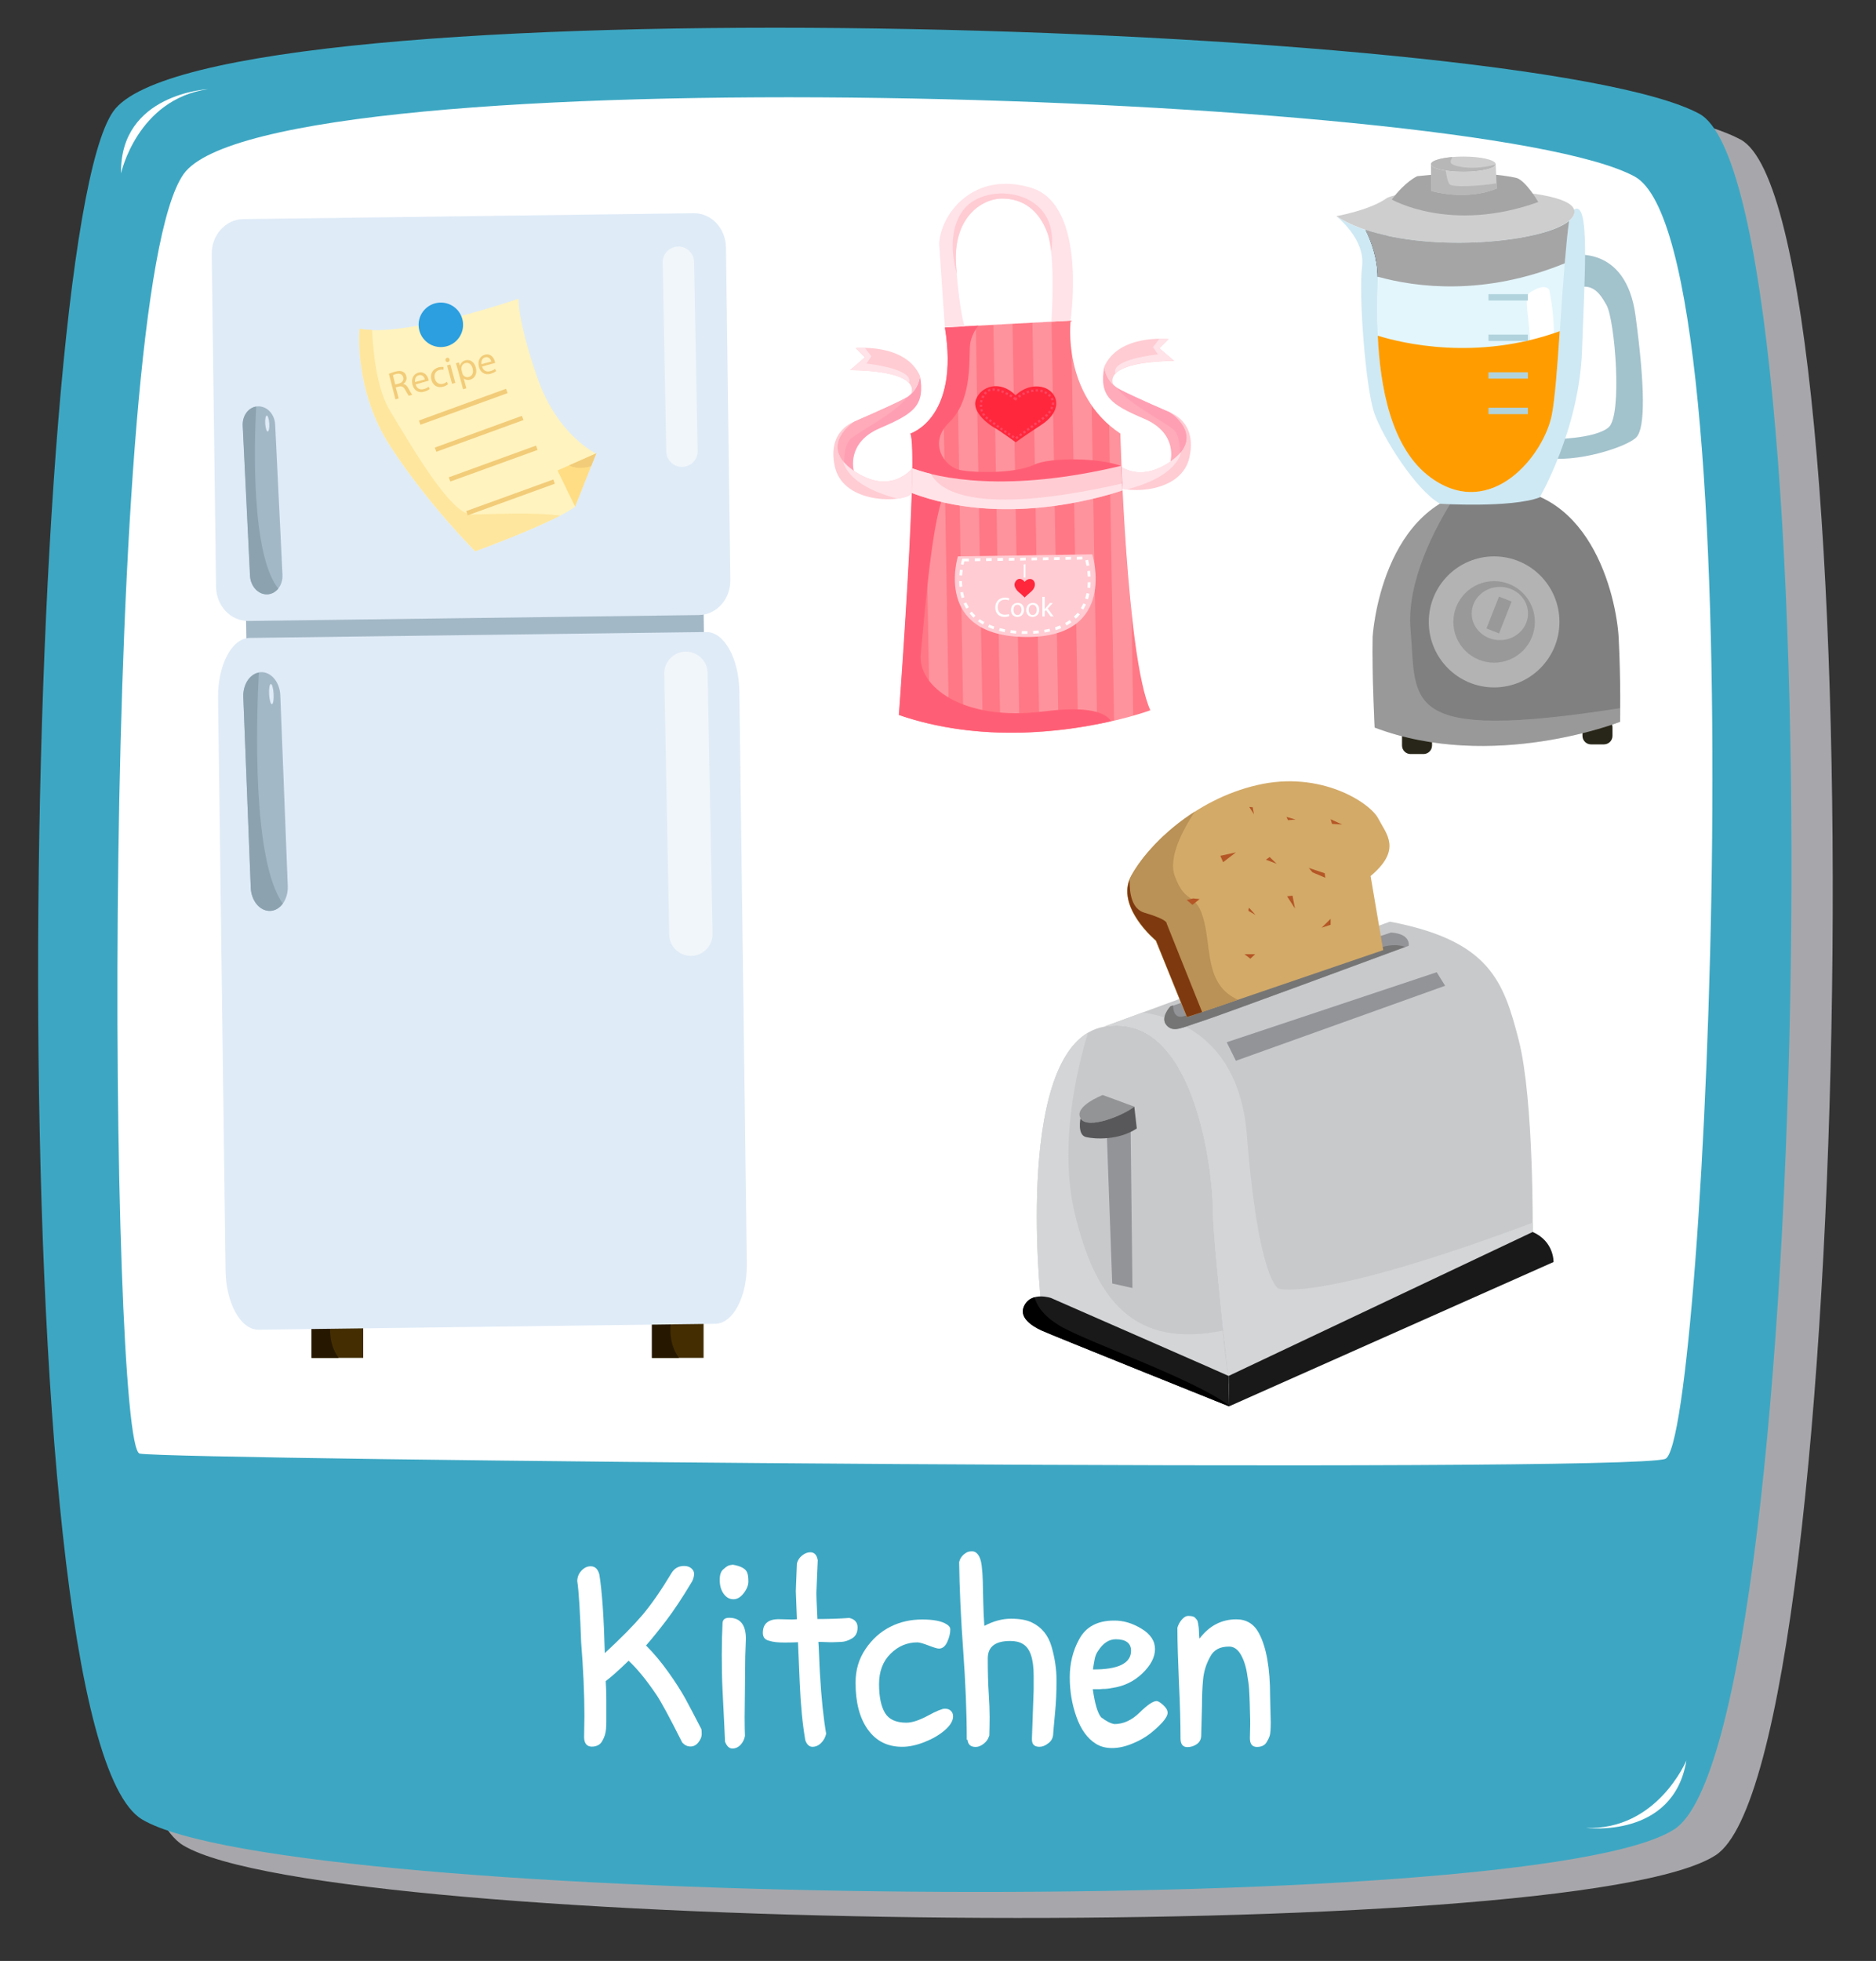 <?xml version="1.0" encoding="utf-8"?>
<!-- Generator: Adobe Illustrator 20.1.0, SVG Export Plug-In . SVG Version: 6.00 Build 0)  -->
<svg version="1.1" id="Layer_1" xmlns="http://www.w3.org/2000/svg" xmlns:xlink="http://www.w3.org/1999/xlink" x="0px" y="0px"
	 viewBox="0 0 1206 1260" style="enable-background:new 0 0 1206 1260;" xml:space="preserve">
<rect x="0" y="0" width="1206" height="1260" fill="#333333" stroke="none"/>
<style type="text/css">
	.st0{fill:#A7A7AB;}
	.st1{fill:#3DA7C3;}
	.st2{fill:#FFFFFF;}
	.st3{enable-background:new    ;}
	.st4{fill:#C8C9CB;}
	.st5{fill:#939498;}
	.st6{fill:#D4D5D7;}
	.st7{fill:#191919;}
	.st8{fill:#757575;}
	.st9{fill:#D3AA68;}
	.st10{fill:#BA9156;}
	.st11{fill:#939496;}
	.st12{fill:#7E390F;}
	.st13{fill:#58585A;}
	.st14{fill:#B55626;}
	.st15{fill:#282618;}
	.st16{fill:#808080;}
	.st17{fill:#A2C2CC;}
	.st18{opacity:0.2;fill:#FFFFFF;enable-background:new    ;}
	.st19{fill:#B3B3B3;}
	.st20{fill:#999999;}
	.st21{fill:#CEE9F4;}
	.st22{fill:#F3FDFF;}
	.st23{fill:#CECECE;}
	.st24{fill:#A5A5A5;}
	.st25{fill:#B7B7B7;}
	.st26{fill:#020202;}
	.st27{fill:#E3F6FC;}
	.st28{fill:#FF9D00;}
	.st29{fill:#B1D3DD;}
	.st30{fill:#442E01;}
	.st31{fill:#261800;}
	.st32{fill:#A3B8C6;}
	.st33{fill:#DFEBF7;}
	.st34{fill:#8CA3AF;}
	.st35{fill:#F1F6FA;}
	.st36{fill:#FFF3BF;}
	.st37{fill:#FFDD84;}
	.st38{fill:#F2CC79;}
	.st39{fill:#FEE69E;}
	.st40{fill:#2B9FE0;}
	.st41{fill:#FFCCD3;}
	.st42{fill:#FFE3E8;}
	.st43{fill:#FFABB9;}
	.st44{fill:#FF9FB4;}
	.st45{fill:#FF7885;}
	.st46{fill:#FF5F76;}
	.st47{fill:#FF273C;}
	.st48{fill:#FF4560;}
</style>
<g>
	<path class="st0" d="M1103,1192c-90.5,59.2-890.8,50-985.1-6.2C23.6,1129.7,40,172.6,99.3,88.2C158.7,3.9,1008.7,30,1119,89.7
		C1206.6,137.2,1193.4,1132.8,1103,1192z"/>
	<path class="st1" d="M1076.5,1175.3c-90.5,59.2-890.8,50-985.1-6.2C-2.9,1113,13.5,156,72.8,71.6s909.4-58.2,1019.6,1.5
		C1180.1,120.5,1166.9,1116.1,1076.5,1175.3z"/>
	<path class="st2" d="M1019.5,1174.5c0,0,56.3,7.3,64.6-43.3C1084.1,1131.2,1065.4,1176.2,1019.5,1174.5z"/>
	<path class="st2" d="M133.7,57.3c0,0-56.7,2.8-55.9,54.1C77.8,111.4,88.2,63.8,133.7,57.3z"/>
	<path class="st2" d="M1070.5,937.4c-26.2,9.3-961.1,0.7-980.7-3.4c-19.6-4-26.4-744.6,28.2-822.1c54.5-77.6,831.4-53.4,932.8,1.5
		C1131.3,157,1096.7,928.1,1070.5,937.4z"/>
	<g class="st3">
		<path class="st2" d="M375.5,1116.1l0.2-13.7c0-13.7-0.7-29.4-2.1-47.1c-0.7-19.7-1.5-32.8-2.5-39.3c0-2.6,0.9-4.8,2.6-6.7
			c1.8-1.9,3.7-2.9,6-2.9c2.8,0,4.7,1.8,5.6,5.3c1.8,11.2,2.9,28,3.5,50.5c10.3-9.5,18.3-17.6,24.2-24.5c5.8-6.9,12-15.8,18.6-26.8
			c1.9-3.2,4.6-4.7,8.2-4.7c1.9,0,3.4,0.5,4.6,1.5s1.8,2.2,1.8,3.6c0,1.4-0.4,3-1.2,4.7c-6.5,10.9-12.1,19.2-16.6,25.1
			s-8.8,11.3-13.1,16.2c5,5,9.8,10.7,14.4,17.2c4.6,6.4,8.1,12,10.8,16.8c2.6,4.8,6.1,11.4,10.4,19.8c0.1,0.5,0.2,1.5,0.2,3.2
			c0,1.6-0.7,3.4-2.1,5.2c-1.4,1.8-3.1,2.7-5.1,2.7s-3.7-0.8-5.3-2.5c-8.1-16.1-13.7-26.5-16.8-31c-6.3-9.3-12.2-16.5-17.7-21.6
			c-6.5,6.3-11.5,10.7-14.7,13.1c0.2,3.7,0.4,7.7,0.4,11.7c0,4.1,0,7.2,0,9.4c0,2.2,0,3.8,0,5s-0.1,2.7-0.2,4.6
			c-0.2,2.7-1,5.3-2.4,7.7c-1.3,2.5-3.7,3.7-6.9,3.7C377.2,1122.2,375.5,1120.1,375.5,1116.1z"/>
		<path class="st2" d="M465.3,1008.1c1.5-1.4,2.8-2.2,3.9-2.4s1.7-0.3,1.9-0.3c5.4,0.9,8.5,2.7,9.3,5.3c0.5,1.3,0.7,3.1,0.7,5.5
			s-1,4.9-3,7.5s-4.2,3.9-6.6,3.9s-4.5-1.1-6.2-3.4s-2.6-5.2-2.6-8.8C462.6,1011.8,463.5,1009.4,465.3,1008.1z M479.5,1053
			l-0.4,11.2l-0.4,39.3c0,5.5,0.1,9.5,0.2,11.9c-0.4,2.2-1.3,4.1-2.8,5.7s-3.3,2.4-5.3,2.4s-3.6-1.5-4.7-4.4
			c-0.1-3-0.3-7.3-0.6-12.9c-0.3-5.5-0.6-12.2-1-20s-0.5-15.5-0.5-23.1c0-7.7,0.2-14.5,0.5-20.4c0.2-2.1,1.6-3.2,4.2-3.2
			C475.9,1039.5,479.5,1044,479.5,1053z"/>
		<path class="st2" d="M525.7,1002.5l-0.9,21.2c0,1.4,0.2,7,0.7,16.6c7,0,13.8-0.2,20.5-0.7c3.5,0.8,5.3,2.9,5.3,6.1
			c0,3.3-1.2,5.6-3.5,7s-4.7,2.2-7,2.3c-2.3,0.1-4.1,0.2-5.4,0.2c-1.3,0-2.9,0-4.9-0.1s-3.4-0.1-4.4-0.1c0.1,1.1,0.3,4.3,0.5,9.7
			c0.2,5.4,0.4,9,0.5,10.6c0.9,15.9,2.3,28.8,4,38.7c-0.5,2.2-1.5,4.2-3.2,5.9c-1.7,1.7-3.6,2.5-5.6,2.5s-3.6-1.4-4.6-4.2
			c-1.8-10.4-3-22.8-3.6-37.1c-0.6-14.4-1-23-1.1-25.9c-1.6,0.1-4.5,0.2-8.6,0.2s-7.4-0.3-9.8-1.1c-2.8-0.6-4.2-2.3-4.2-5.1
			c0-5.8,3.4-8.8,10.2-8.8l8.4,0.2c1.4,0,2.5-0.1,3.3-0.2c-0.5-11.8-0.7-17.8-0.7-18c0-0.8,0.1-2.6,0.2-5.4
			c0.1-2.8,0.3-6.9,0.5-12.4c0.5-2,1.6-3.7,3.3-5.1c1.8-1.4,3.5-2.1,5.3-2.1C523.5,997.4,525.1,999.1,525.7,1002.5z"/>
		<path class="st2" d="M608.6,1043.7c1.5,0.9,2.3,2,2.3,3.3c0,2.3-0.6,5-1.9,7.9c-1.3,2.9-3.1,4.4-5.4,4.4c-1.1,0-3.3-0.7-6.7-2
			s-5.8-2-7.2-2c-6.5,0-12.3,2.4-17.2,7.3c-4.9,4.8-7.4,11.3-7.4,19.5c0,8.1,1.3,14.3,3.8,18.5s7.1,6.3,13.8,6.3
			c3.6,0,8.2-1.5,13.8-4.5c5.5-3,9.2-4.5,10.9-4.5s3,0.5,3.9,1.4s1.4,2.1,1.4,3.5c0,2.9-1.8,5.9-5.4,9c-3.6,3.1-8,5.6-13.1,7.6
			s-9.9,3-14.2,3c-9.5,0-16.8-3.7-22.1-11.1s-7.9-17.4-7.9-30.1c0-8.1,2.1-15.3,6.4-21.6c4.3-6.4,9.6-11.1,15.9-14.3
			c6.3-3.2,13.1-4.7,20.5-4.7S605.3,1041.6,608.6,1043.7z"/>
		<path class="st2" d="M679.2,1079.8c0,7.2-0.3,14.3-1,21.2c-0.6,6.9-1.1,11.5-1.2,13.7c-0.2,2.2-1.2,4.1-3.2,5.5
			c-1.9,1.5-3.8,2.2-5.5,2.2c-3.3,0-4.9-1.5-4.9-4.6v-1.1l1.1-31v-8.9c0-11-2.3-17.8-7-20.5c-2.1-1.3-4.8-1.9-8.1-1.9
			c-9.6,0-14.4,3.7-14.4,11.2c0,8.8,0.2,16.2,0.6,22.2c0.4,6,0.6,11.2,0.6,15.4c0,4.3-0.1,8.3-0.2,12l-0.3,0.7
			c-0.6,1.8-1.7,3.3-3.4,4.6c-1.7,1.3-3.4,2-5,2c-3.3,0-5-1.5-5.3-4.6h-0.5c0-17.4-0.8-36.5-2.3-57.4s-2.4-39.7-2.6-56.7
			c0.6-2.7,2.2-4.8,4.9-6.3c0.9-0.5,2.1-0.7,3.5-0.7s2.7,0.7,3.8,2.2s1.9,3.8,2.3,7.1c0.4,3.3,0.6,6.6,0.7,9.9
			c0.1,3.3,0.1,7.9,0.3,13.6c0.1,5.7,0.4,10.7,0.7,15.1c5.7-3,11.4-4.6,17.1-4.6c5.7,0,10.2,0.8,13.6,2.5c6.2,3,10.4,8.2,12.5,15.4
			C678.1,1065.3,679.2,1072.5,679.2,1079.8z"/>
		<path class="st2" d="M733.8,1046.5c5.8,3.5,8.7,7.9,8.7,13.1s-2.7,10.4-8.1,15.6c-5.4,5.2-11.9,8.3-19.5,9.4
			c-0.7,0.1-1.3,0.2-1.7,0.3c-0.4,0.1-1,0.1-1.7,0.2s-1.3,0.1-1.7,0.1s-1,0-1.8,0.1s-1.3,0.1-1.7,0.1s-1,0-1.9,0s-1.6,0-1.9,0
			c1.3,9.1,3,15.1,5.3,18c3.4,2.6,6.2,4,8.6,4.4c5.8,0,11.2-2.5,16.2-7.4s8.6-7.4,11-7.4c0.8,0,2.2,0.8,4.1,2.5
			c1.9,1.7,2.9,3.4,2.9,5s-1.1,3.6-3.2,6c-2.1,2.3-4.7,4.8-7.9,7.3s-7,4.7-11.7,6.6c-4.6,1.9-8.9,2.8-12.9,2.8s-7.5-0.9-10.5-2.8
			c-5.4-3.4-9.5-9.1-12.4-17.2s-4.3-16.6-4.3-25.5s2-17,6-24.3c4.3-8.1,11.8-12.1,22.4-12.1C722.2,1041.2,728,1043,733.8,1046.5z
			 M727.1,1060.7c0-4.9-3.3-7.4-9.8-7.4c-4.4,0-8.2,2.5-11.4,7.5c-1.1,1.5-1.8,3.3-2.2,5.4s-0.8,4.3-1.1,6.5
			C718.9,1072.8,727.1,1068.7,727.1,1060.7z"/>
		<path class="st2" d="M803.5,1116.8l0.2-9.1c0-1.4,0-3.2-0.1-5.5s-0.1-4.9-0.2-7.9c-0.1-3-0.2-6-0.4-8.9c-0.2-3-0.6-5.8-1.1-8.5
			c-0.7-5.4-2.1-9.9-4.1-13.5s-4.6-5.4-7.6-5.4s-5.5,0.5-7.5,1.6s-3.6,2.7-4.7,4.9c-2.6,4.6-4.1,9.5-4.6,14.7
			c-0.5,5.3-0.7,10.9-0.7,16.8l-0.5,18.9c0,2.5-0.9,4.4-2.7,5.7c-1.8,1.3-3.9,2-6.2,2c-2.9,0-4.4-1.9-4.4-5.6c0-9.7-0.3-21.6-1-35.7
			c-0.6-14.1-1-25.9-1-35.4c0.6-2,1.5-3.7,2.9-5.3c1.3-1.5,2.7-2.3,3.9-2.3c1.3,0,2.3,0.1,3,0.3c0.7,0.2,1.3,0.5,1.7,1
			s0.8,0.9,1.1,1.3s0.5,1.1,0.7,2.2s0.3,1.9,0.4,2.6c0.1,0.7,0.1,1.8,0.2,3.4c0.1,1.6,0.1,2.8,0.3,3.8c6.3-8.3,14.2-12.4,23.7-12.4
			c6.5,0,11.4,3,14.5,8.9c4.8,8.9,7.2,22.4,7.2,40.7l0.4,16.5c0,4.4-0.2,7.4-0.7,8.8c-0.5,1.5-1.1,2.7-1.8,3.8
			c-1.2,2.2-3.3,3.3-6.5,3.3C804.9,1122.4,803.5,1120.5,803.5,1116.8z"/>
	</g>
</g>
<g>
	<path class="st4" d="M669.1,835.3c0,0-17.9-165.1,40.7-175.6c58.5-10.6,69.9,94.3,69.9,116.3s10.6,113,10.6,113L669.1,835.3z"/>
	<polygon class="st5" points="711.3,722.7 715,824.7 728,827.6 726.8,722.3 	"/>
	<path class="st6" d="M691,780c-10.4-43.3,1-91.9,8.4-116.5c-46,27.2-30.3,171.8-30.3,171.8L790.2,889c0,0-2-11.6-4.2-34
		C729.4,866.5,704.4,835.9,691,780z"/>
	<path class="st4" d="M709.7,659.7c58.5-10.6,69.9,94.3,69.9,116.3s10.6,113,10.6,113l195.1-96.8c0,0,0.8-85.4-8.9-123.6
		c-9.8-38.2-18.7-64.2-82.9-76.4L709.7,659.7z"/>
	<path class="st6" d="M985.4,785.6C847.8,837.1,821.9,828,821.9,828s-13-4.9-20.3-98.4c-4.6-58.4-40.5-74.9-66.9-79.1l-25,9.2
		c58.5-10.6,69.9,94.3,69.9,116.3s10.6,113,10.6,113l195.1-96.8C985.3,792.2,985.4,789.8,985.4,785.6z"/>
	<path class="st7" d="M789.8,884.1l0.4,19.5c0,0-114.6-45.9-120.7-48.8c-6.1-2.8-15.4-8.5-10.6-16.7c4.9-8.1,16.7-4.1,16.7-4.1
		l100,43.8L789.8,884.1z"/>
	<path class="st7" d="M789.8,884.1l0.4,19.5l208.5-92.7c0,0,0.5-13.2-13.4-19.3L789.8,884.1z"/>
	<path class="st5" d="M752.4,646.7c0,0-6.9,7.3-2.4,12.2s10.2,1.2,21.9-2.4c11.8-3.7,133.7-48.8,133.7-48.8s1.6-7.7-11.4-8.5
		L752.4,646.7z"/>
	<path class="st8" d="M771.9,656.4c10.9-3.4,115.3-42,131.5-48c-3-1-7.2-1.6-12.8-0.4c-13.8,2.8-121.6,43.1-130.1,45.1
		c-5.1,1.2-6.3-3.3-6.4-7.1l-1.7,0.6c0,0-6.9,7.3-2.4,12.2C754.4,663.8,760.1,660.1,771.9,656.4z"/>
	<path d="M790.2,903.2c-21.5-16.5-88.7-40.1-107.3-50.4c-12.2-6.8-16.4-14-17.8-19.2c-2.4,0.6-4.7,2-6.2,4.6
		c-4.9,8.1,4.5,13.8,10.6,16.7c6.1,2.8,120.7,48.8,120.7,48.8V903.2z"/>
	<path class="st9" d="M763,653.6l-20-49.2c0,0-26.4-22-15.9-41.5c10.6-19.5,40.6-49.2,81.3-58.5c40.6-9.4,72.4,11.4,77.6,21.5
		c5.3,10.2,15.4,19.9-4.9,37l8.1,47.6L763,653.6z"/>
	<path class="st10" d="M774.3,593c-4.9-21.1-11.8-10.2-19.1-30.1c-4.3-11.7,4.8-29.1,12.9-41.4c-19.9,12.7-34.3,29.1-41,41.4
		c-10.6,19.5,15.9,41.5,15.9,41.5l19.9,49.2l32.9-11.2C775.4,633.1,778.6,611.6,774.3,593z"/>
	<path class="st11" d="M708.9,703.6c0,0-18.9,7.3-14.2,15s27.8-2.2,34.6-7.5L708.9,703.6z"/>
	<path class="st12" d="M772.8,650.3L750,593.4c0,0,1.2-2.4-14.2-6.9c-8.1-2.3-9.8-12.2-9.6-21.2c-7.3,18.9,17,39,17,39l19.9,49.2
		L772.8,650.3z"/>
	<polygon class="st5" points="788.6,669.7 794.5,681.6 929,633.4 923.6,624.7 	"/>
	<path class="st13" d="M729.2,711.1c-6.7,5.3-29.9,15.2-34.6,7.5c0,0-2.2,10.6,3.5,12s21.1,2.2,32.7-5.5L729.2,711.1z"/>
	<polygon class="st14" points="841.4,557.7 843.7,560.5 852,564 851.6,561.1 	"/>
	<polygon class="st14" points="784.5,549.9 786.3,554 794.5,547.7 	"/>
	<polygon class="st14" points="802.6,584.3 803,583.3 807.1,587.9 802.6,585.3 	"/>
	<polygon class="st14" points="849.6,596.1 855.4,590.4 855.4,594.2 	"/>
	<polygon class="st14" points="800,613.1 806.9,613.1 803.8,616 	"/>
	<polygon class="st14" points="762.9,578.3 767,577.3 771.2,577.7 766.6,581.4 	"/>
	<polygon class="st14" points="813.8,552.4 820.7,555 816.2,550.7 	"/>
	<polygon class="st14" points="827,524.9 828,527 832.9,526.6 	"/>
	<polygon class="st14" points="855.4,526.4 856.3,529.4 862.8,529.8 	"/>
	<polygon class="st14" points="827.4,575.9 830.9,575.5 832.5,583.8 	"/>
	<polygon class="st14" points="803.1,518.5 805.3,518.7 806.1,523.2 	"/>
</g>
<g>
	<path class="st15" d="M920.6,479c0,3.1-2.5,5.5-5.5,5.5h-8.3c-3.1,0-5.5-2.5-5.5-5.5v-5.5c0-3.1,2.5-5.5,5.5-5.5h8.3
		c3.1,0,5.5,2.5,5.5,5.5V479z"/>
	<path class="st15" d="M1036.6,472.8c0,3.1-2.5,5.5-5.5,5.5h-8.3c-3.1,0-5.5-2.5-5.5-5.5v-5.5c0-3.1,2.5-5.5,5.5-5.5h8.3
		c3.1,0,5.5,2.5,5.5,5.5V472.8z"/>
	<path class="st16" d="M882.4,409.3c0,0,5.1-88.7,72.4-95.2c67.4-6.5,84.4,69.3,85.8,96.1c1.4,26.8,0.9,53.6,0.9,53.6
		s-82.1,32.3-157.8,3.7C883.7,467.5,881.9,432.4,882.4,409.3z"/>
	<path class="st17" d="M1010,164.1c0,0,35.2-7.6,41.4,38.7c6.2,46.3,6.2,71.8,0.7,78c-5.5,6.2-39.4,17.3-60.1,13.1l5.5-11.7
		c0,0,27.6,0,36.6-7.6s4.1-69.1-1.4-78.7c-5.5-9.7-11.1-17.3-29-6.2C985.9,200.7,989.3,160.7,1010,164.1z"/>
	<path class="st18" d="M1041.5,463.8c0,0,0.1-3.4,0.1-8.8c-142.7,22.3-130.7-4-134.8-50.3c-2.7-30.9,15.6-65.6,28.6-85.9
		c-49,19.7-53.1,90.5-53.1,90.5c-0.5,23.1,1.4,58.2,1.4,58.2C959.4,496.1,1041.5,463.8,1041.5,463.8z"/>
	<ellipse class="st19" cx="960.5" cy="399.6" rx="42" ry="42.1"/>
	<ellipse class="st20" cx="960.5" cy="399.6" rx="26.2" ry="26.2"/>
	<ellipse class="st19" cx="964.2" cy="394.2" rx="18.1" ry="17.1"/>
	
		<rect x="953.1" y="390.5" transform="matrix(0.366 -0.93 0.93 0.366 243.584 1147.27)" class="st20" width="22" height="8.7"/>
	<path class="st21" d="M1012.1,136.9c-3.1,19-109.5,30.4-153,2.1c0,0,18.8,14.4,16.5,32.3c-2.3,18,2.3,77.8,7.8,93.9
		s27.2,50.2,42.4,58.5c0,0,45.6,2.8,64-4.1c0,0,25.3-43.3,27.2-93.9c1.8-50.6,5.1-97.1-5-91.1L1012.1,136.9z"/>
	<path class="st22" d="M962.5,312.3c-20.9-8.5-41.4-30.6-49.7-54.9c-9.8-28.8-8.9-80.6-8-103.6c-9.5-1.3-18.7-3.3-26.9-6.1
		c4,8.1,8,19.3,7.8,31.9c-0.5,24.9-4.1,99.9,34.5,127.5C935.6,318.1,950.2,318,962.5,312.3z"/>
	<path class="st23" d="M859.1,138.9c0,0,21.4-3.8,32.1-11.4c10.7-7.6,124-9.7,120.9,9.3C1009,155.9,902.6,167.3,859.1,138.9z"/>
	<path class="st24" d="M894.7,128.2c0,0,38,21.9,94.2,1.6c0,0-7.8-13.4-13.8-15.4c0,0-21.2-5.8-64-1.2
		C911,113.3,903.7,116.3,894.7,128.2z"/>
	<ellipse class="st23" cx="940.7" cy="105.5" rx="20.8" ry="4.9"/>
	<path class="st25" d="M933,105.1c-0.9-1-0.2-2.7,0.7-4.2c-8.1,0.7-13.8,2.5-13.8,4.6c0,2.7,9.3,4.9,20.8,4.9
		c11.1,0,20.2-2.1,20.8-4.7C946.7,109.8,934.7,106.9,933,105.1z"/>
	<path class="st23" d="M961.5,105.5c0,2.7-9.3,4.9-20.8,4.9s-20.8-2.2-20.8-4.9l0.3,17.2c0,0,21.9,6.7,42-1.6L961.5,105.5z"/>
	<path class="st25" d="M962.2,121.2l-0.1-3.4c-12.3,1.9-28.1,2.7-30.2,0.6c-1.1-1.1-1.9-4.7-2.5-8.7c-5.7-0.9-9.5-2.4-9.5-4.1
		l0.3,17.2C920.3,122.7,942.2,129.4,962.2,121.2z"/>
	<path class="st26" d="M965.1,181.1c-49.6,2.6-67.2-17.9-73.1-29.5c-4.9-1.1-9.6-2.3-14.1-3.8c3.8,7.7,7.6,18.3,7.7,30.1
		C903.7,182.8,931.5,187.1,965.1,181.1z"/>
	<path class="st27" d="M997.6,266.6c4.4-22.2,6.7-94.8,11.1-124.6c-16.4,13.5-86.5,20.6-130.7,5.7c4,8.1,8,19.3,7.8,31.9
		c-0.5,24.9-4.1,99.9,34.5,127.5C958.9,334.7,992.5,292.4,997.6,266.6z"/>
	<path class="st2" d="M995.9,186.1c0,0,10.8,47.7-8.5,60.1c0,0-3-3.7-3.5-22.3s-4.6-32.9-0.7-35.7
		C987.2,185.4,993.2,182.6,995.9,186.1z"/>
	<path class="st28" d="M997.6,266.6c2-10.2,3.6-31.3,5.1-53.8c-53.5,19.4-101.5,7.7-117,2.9c1.5,32,8.2,72.7,34.5,91.5
		C958.9,334.7,992.5,292.4,997.6,266.6z"/>
	<rect x="956.9" y="189" class="st29" width="25.3" height="4.1"/>
	<rect x="956.9" y="215" class="st29" width="25.3" height="4.1"/>
	<rect x="956.9" y="239.2" class="st29" width="25.3" height="4.1"/>
	<rect x="956.9" y="262" class="st29" width="25.3" height="4.1"/>
	<path class="st24" d="M878,147.7c3.8,7.7,7.6,18.3,7.7,30.1c24.9,6.9,68.4,12.5,120.2-8.6c0.9-10.7,1.8-20.2,2.8-27.2
		C992.3,155.5,922.2,162.5,878,147.7z"/>
</g>
<g>
	<rect x="419.1" y="844.1" class="st30" width="33.2" height="28.4"/>
	<path class="st31" d="M432.3,844.1h-13.2v28.4h17.4C429.5,863,430.5,851.4,432.3,844.1z"/>
	<rect x="200.3" y="844.1" class="st30" width="33.2" height="28.4"/>
	<path class="st31" d="M213.5,844.1h-13.2v28.4h17.4C210.7,863,211.8,851.4,213.5,844.1z"/>
	<polygon class="st32" points="157.8,378 158.7,428.7 452.7,422.1 452,367.2 	"/>
	<path class="st33" d="M469.5,372.6c0.2,12.3-8.8,22.4-20.1,22.6L159.6,399c-11.3,0.1-20.6-9.7-20.7-22l-2.8-213.6
		c-0.2-12.3,8.9-22.4,20.1-22.6L446,137c11.3-0.1,20.5,9.7,20.7,22L469.5,372.6z"/>
	<path class="st33" d="M480.1,811.9c0.3,21.2-8.8,38.5-20.2,38.7l-293.7,3.8c-11.4,0.1-20.9-16.9-21.2-38.1l-4.8-367.7
		c-0.3-21.2,8.8-38.5,20.2-38.7l293.7-3.8c11.4-0.1,20.9,16.9,21.2,38.1L480.1,811.9z"/>
	<path class="st32" d="M185,569.4c0.3,8.5-4.7,15.6-11.3,15.9l0,0c-6.6,0.3-12.2-6.4-12.5-15l-4.8-122.5
		c-0.3-8.5,4.7-15.6,11.3-15.9l0,0c6.6-0.3,12.2,6.4,12.5,15L185,569.4z"/>
	<path class="st34" d="M173.7,585.3c3.2-0.1,6.1-1.9,8.1-4.7c-19.8-27.9-17-117.6-15.4-148.4c-5.9,1.1-10.3,7.7-10,15.7l4.8,122.5
		C161.5,578.8,167.1,585.5,173.7,585.3z"/>
	<path class="st33" d="M175.9,445.9c0.2,3.6-0.3,6.5-1.1,6.6c-0.8,0-1.6-2.8-1.8-6.4s0.3-6.5,1.1-6.6S175.7,442.3,175.9,445.9z"/>
	<path class="st32" d="M181.6,369.4c0.3,6.7-4.1,12.3-9.8,12.5l0,0c-5.8,0.2-10.7-5.1-11-11.8l-4.7-96.5c-0.3-6.7,4.1-12.3,9.8-12.5
		l0,0c5.8-0.2,10.7,5.1,11,11.8L181.6,369.4z"/>
	<path class="st34" d="M171.8,381.9c2.8-0.1,5.3-1.5,7.1-3.7c-17.5-22-15.5-92.7-14.2-117c-5.2,0.8-9,6-8.7,12.3l4.7,96.5
		C161.1,376.8,166.1,382.1,171.8,381.9z"/>
	<path class="st33" d="M173.1,272.1c0.2,2.8-0.3,5.1-1,5.2c-0.7,0-1.4-2.2-1.6-5.1c-0.2-2.8,0.3-5.1,1-5.2
		C172.2,267,172.9,269.3,173.1,272.1z"/>
	<path class="st35" d="M458.1,600c0.1,7.7-6,14.1-13.7,14.2l0,0c-7.7,0.1-14.1-6-14.2-13.7L427,432.9c-0.1-7.7,6-14.1,13.7-14.2l0,0
		c7.7-0.1,14.1,6,14.2,13.7L458.1,600z"/>
	<path class="st35" d="M448.5,289.7c0.1,5.6-4.3,10.2-9.9,10.3l0,0c-5.6,0.1-10.2-4.3-10.3-9.9L426,168.7
		c-0.1-5.6,4.3-10.2,9.9-10.3l0,0c5.6-0.1,10.2,4.3,10.3,9.9L448.5,289.7z"/>
	<path class="st36" d="M333.4,191.9c0,0-72.5,25.2-102.3,19.4c0,0-4,39.2,20,75.9c23.9,36.7,54.3,67.1,54.3,67.1
		s50.6-18.4,64.3-28.7l13.5-34.2c0,0-24.9-11.4-37.9-49.1C332.3,204.5,333.4,191.9,333.4,191.9z"/>
	<polygon class="st37" points="383.3,291.3 369.7,325.5 358.4,302.3 	"/>
	<path class="st38" d="M380,299.6l3.3-8.3l-17.4,7.7C368.7,300.6,373.2,301.4,380,299.6z"/>
	<path class="st39" d="M303.4,330.6c-13.7,0.2-38.9-44.1-52.5-66.3c-8.5-13.8-11-36.8-11.7-52.3c-2.9-0.1-5.6-0.3-8-0.8
		c0,0-4,39.2,20,75.9c23.9,36.7,54.3,67.1,54.3,67.1s34.9-12.7,54.6-22.9C342.8,328.9,313.1,330.5,303.4,330.6z"/>
	<g>
		<g>
			<polygon class="st38" points="269.3,270.2 325.3,249.8 326.3,252.6 270.3,272.9 			"/>
		</g>
	</g>
	<g>
		<g>
			<polygon class="st38" points="279.5,287.6 335.5,267.2 336.5,269.9 280.5,290.3 			"/>
		</g>
	</g>
	<g>
		<g>
			<polygon class="st38" points="288.5,306.7 344.6,286.3 345.6,289.1 289.5,309.4 			"/>
		</g>
	</g>
	<g>
		<g>
			<polygon class="st38" points="299.7,328.4 355.7,308.1 356.7,310.8 300.7,331.1 			"/>
		</g>
	</g>
	<g>
		<g>
			<path class="st38" d="M250,240.2c1-0.5,2.5-1,4-1.4c2.3-0.6,3.8-0.6,5.1,0.1c1,0.5,1.8,1.5,2.1,2.8c0.6,2.2-0.4,4-2,5v0.1
				c1.4,0.1,2.5,1.1,3.3,2.7c1.2,2.1,2,3.6,2.5,4.2l-2.2,0.6c-0.4-0.4-1.1-1.7-2.2-3.6c-1.1-2.1-2.2-2.8-4.2-2.3l-2,0.5l1.9,7.1
				l-2.1,0.6L250,240.2z M254.1,247.1l2.2-0.6c2.3-0.6,3.4-2.2,2.9-4.1c-0.6-2.1-2.4-2.6-4.6-2.1c-1,0.3-1.7,0.6-2,0.8L254.1,247.1z
				"/>
			<path class="st38" d="M267.2,247c0.8,2.9,3,3.6,5.2,3c1.5-0.4,2.4-0.9,3.1-1.5l0.8,1.4c-0.7,0.5-1.8,1.3-3.7,1.8
				c-3.6,1-6.5-0.9-7.4-4.4c-1-3.6,0.4-6.9,3.8-7.9c3.8-1,5.8,2.1,6.4,4.2c0.1,0.4,0.2,0.8,0.2,1L267.2,247z M273.1,243.8
				c-0.3-1.4-1.5-3.3-3.9-2.7c-2.2,0.6-2.6,2.8-2.4,4.4L273.1,243.8z"/>
			<path class="st38" d="M288,246.9c-0.5,0.4-1.6,1.2-3.2,1.6c-3.6,1-6.5-0.9-7.5-4.5s0.8-6.9,4.7-8c1.3-0.3,2.5-0.3,3.1-0.2v1.8
				c-0.6-0.2-1.5-0.2-2.6,0.1c-2.7,0.7-3.6,3.1-3,5.6c0.7,2.7,2.9,3.9,5.3,3.3c1.2-0.3,1.9-0.9,2.5-1.3L288,246.9z"/>
			<path class="st38" d="M289,230.9c0.2,0.7-0.2,1.5-1,1.7s-1.4-0.2-1.6-1s0.2-1.5,1-1.7C288.1,229.7,288.8,230.1,289,230.9z
				 M290.6,246.6l-3.2-11.8l2.1-0.6l3.2,11.8L290.6,246.6z"/>
			<path class="st38" d="M294.2,237.2c-0.4-1.5-0.8-2.7-1.1-3.8l1.9-0.5l0.6,2h0.1c0.5-1.7,1.7-2.9,3.6-3.4c2.9-0.8,5.6,1.1,6.6,4.7
				c1.1,4.2-0.9,7-3.7,7.8c-1.6,0.4-3.1,0.1-4.1-0.9l0,0l1.7,6.4l-2.1,0.6L294.2,237.2z M297.2,239.7c0.1,0.3,0.2,0.6,0.3,0.9
				c0.8,1.4,2.4,2.1,3.9,1.6c2.3-0.6,3.1-2.8,2.4-5.5c-0.6-2.4-2.4-4.1-4.7-3.4c-1.5,0.4-2.5,1.8-2.5,3.5c0,0.3,0,0.6,0.1,0.9
				L297.2,239.7z"/>
			<path class="st38" d="M309.9,235.5c0.8,2.9,3,3.6,5.2,3c1.5-0.4,2.4-0.9,3.1-1.5l0.8,1.4c-0.7,0.5-1.8,1.3-3.7,1.8
				c-3.6,1-6.5-0.9-7.4-4.4c-1-3.6,0.4-6.9,3.8-7.9c3.9-1,5.8,2.1,6.4,4.3c0.1,0.4,0.2,0.8,0.2,1L309.9,235.5z M315.8,232.3
				c-0.3-1.4-1.5-3.3-3.9-2.7c-2.2,0.6-2.6,2.8-2.4,4.4L315.8,232.3z"/>
		</g>
	</g>
	
		<ellipse transform="matrix(3.687109e-02 -0.999 0.999 3.687109e-02 64.559 484.139)" class="st40" cx="283.4" cy="208.6" rx="14.3" ry="14.3"/>
</g>
<g>
	<path class="st41" d="M715.2,310.9c-0.2-5.8-0.3-11.1-0.3-15.8c0,0,13.8,17.8,37.5,1.5s-0.5-31.6-0.5-31.6s17.8,5.4,12.8,28.6
		c-4.9,23.2-39,23.7-47.9,18.8L715.2,310.9z"/>
	<path class="st42" d="M752.4,296.6c3-2.1,5.2-4.1,6.9-6.1c-1.3,5.3-7.4,16.9-35,24c-3.1-0.4-5.7-1.2-7.4-2.1l-1.6-1.5
		c-0.2-5.8-0.3-11.1-0.3-15.8C714.9,295,728.7,312.9,752.4,296.6z"/>
	<path class="st43" d="M751.9,264.9c0,0,24.2,15.3,0.5,31.6c0,0,5.2-18-16.8-27.4s-29.1-14.6-25.7-33.6c0,0,0.5,9.9,10.6,15.1
		C730.7,255.8,751.9,264.9,751.9,264.9z"/>
	<path class="st44" d="M753.9,275.6c-8.7-6.5-29.7-17.2-35.7-26.4c0.7,0.5,1.5,1,2.3,1.4c10.1,5.2,31.4,14.3,31.4,14.3
		s19.1,12.1,6.7,26.3C758.6,284.4,757.4,278.3,753.9,275.6z"/>
	<path class="st41" d="M709.9,235.6c0,0,0.3,6.4,5.8,11.6c0,0-8.7-14.6,39.1-15.3l-9.5-8.1l5.9-5.9
		C751.2,217.8,719.3,214.4,709.9,235.6z"/>
	<path class="st42" d="M744.4,227.7l-3.2-4.6l4.2-5.5c3.5-0.1,5.8,0.2,5.8,0.2l-5.9,5.9l9.5,8.1c-24.5,0.4-34.1,4.4-37.7,8.2
		C713.5,230.8,744.4,227.7,744.4,227.7z"/>
	<path class="st45" d="M607.5,210.4l80.8-4.4c0,0-5.9,47.4,31.9,72.6c0,0,3.7,143,19.3,177.8c0,0-82.2,30.4-161.5,3
		c0,0,12.6-169.7,7.4-180.8C585.2,278.5,617.1,268.9,607.5,210.4z"/>
	<path class="st18" d="M701.8,260.7c-7.9-11.4-11.4-23.7-12.9-33.9l4.1,240.6c4.3-0.7,8.5-1.4,12.3-2.1L701.8,260.7z"/>
	<path class="st18" d="M668.2,470.1c4.2-0.3,8.4-0.7,12.3-1.1L676,206.5l-12.3,0.7L668.2,470.1z"/>
	<path class="st18" d="M655.4,470.7L650.9,208l-12.3,0.7l4.5,262C647.3,470.8,651.4,470.8,655.4,470.7z"/>
	<path class="st18" d="M627.3,209.3L615,210l4.4,258.9c4.2,0.5,8.3,0.9,12.4,1.2L627.3,209.3z"/>
	<path class="st18" d="M606.4,252.5c-3,10-7.7,16.3-12,20.2l3.3,192.3c4.1,1,8.3,1.8,12.4,2.5L606.4,252.5z"/>
	<path class="st18" d="M713,273.1l3.2,189.9c4.8-1.1,8.9-2.2,12.3-3.2l-1.1-65.5c-5.7-52.6-7.3-115.8-7.3-115.8
		C717.5,276.8,715.1,275,713,273.1z"/>
	<path class="st46" d="M586.3,311.3c44.8-1.9,114.6,10.8,135.1,1.3c0,0,0,0,0-0.1c-0.1-1.1-0.1-2.1-0.2-3.2c0-0.3,0-0.6,0-1
		c0-0.7-0.1-1.5-0.1-2.2c0-0.4,0-0.8-0.1-1.2c0-0.7-0.1-1.3-0.1-2c0-0.3,0-0.6,0-0.9c0-0.8-0.1-1.6-0.1-2.3c0-0.1,0-0.2,0-0.3
		c-15.2-5.6-46.4-5.4-55.8-0.9c-12.3,5.9-38,5.4-47.9,3.5c-9.9-2-20.7-17.3-6.9-30.6C624,258,623,235.8,623.5,223
		c0.2-5.3,2.6-10,5.4-13.8l-21.5,1.2c9.6,58.5-22.2,68.2-22.2,68.2C586.5,281.3,586.7,293.9,586.3,311.3z"/>
	<path class="st46" d="M714.2,463.4c-3.1-5.1-13.2-10.1-43-6.3c-52.6,6.7-81.5-16.3-79.3-37s7.4-92.6,16.3-104.5
		c4.4-5.8-8.1-6.8-21.9-6.3c-1.2,51.9-8.5,150.1-8.5,150.1C630.2,477.4,683.8,470.3,714.2,463.4z"/>
	<path class="st41" d="M721.5,315.2c-0.3-5.8-0.5-11.2-0.7-15.9c-74.1,17.7-117.1,7.9-134.4,1.7c0,4.8-0.2,10.1-0.3,15.8
		C643.7,338.5,705.9,320.4,721.5,315.2z"/>
	<path class="st42" d="M663,120.7c-36.3-11.1-57.8,15.6-59.3,35.6l3.7,54.1l80.8-4.4C688.2,205.9,699.3,131.8,663,120.7z
		 M675.9,206.6l-55.8,3.1c0,0-3-7.5-5.5-38.6s16.3-43.5,29.6-43.5s23.7,7.4,29.1,22.2C678.8,164.7,675.9,206.6,675.9,206.6z"/>
	<path class="st42" d="M721.3,310.7c-95.6,21.7-117.7,4-122.8-6.2c-4.9-1.2-8.9-2.5-12.1-3.6c0,4.8-0.2,10.1-0.3,15.8
		c57.6,21.7,119.8,3.6,135.4-1.6C721.5,313.7,721.4,312.2,721.3,310.7z"/>
	<path class="st41" d="M615.1,176.2c-0.1-1.6-0.3-3.4-0.4-5.1c-2.5-31.1,16.3-43.5,29.6-43.5s23.7,7.4,29.1,22.2
		c1.1,3,1.8,7.1,2.4,11.7c6.3-40.1-41.6-45.5-56.2-27C609.4,147.4,612.3,165.9,615.1,176.2z"/>
	<path class="st41" d="M615.8,357.5l86.4-1.3c0,0,16.7,53.7-42.9,53.1C599.7,408.7,615.8,357.5,615.8,357.5z"/>
	<g>
		<path class="st2" d="M659.2,362.6v8.5h-1.1v-8.5H659.2z"/>
	</g>
	<g>
		<path class="st2" d="M648.9,395.8c-0.6,0.3-1.7,0.6-3.2,0.6c-3.4,0-5.9-2.2-5.9-6.1c0-3.7,2.5-6.3,6.3-6.3c1.5,0,2.4,0.3,2.8,0.5
			l-0.4,1.3c-0.6-0.3-1.4-0.5-2.4-0.5c-2.8,0-4.7,1.8-4.7,4.9c0,2.9,1.7,4.8,4.6,4.8c0.9,0,1.9-0.2,2.5-0.5L648.9,395.8z"/>
		<path class="st2" d="M658.3,391.8c0,3.2-2.2,4.6-4.3,4.6c-2.3,0-4.1-1.7-4.1-4.4c0-2.9,1.9-4.6,4.3-4.6
			C656.7,387.3,658.3,389.1,658.3,391.8z M651.5,391.9c0,1.9,1.1,3.3,2.6,3.3s2.6-1.4,2.6-3.3c0-1.5-0.7-3.3-2.6-3.3
			C652.3,388.5,651.5,390.2,651.5,391.9z"/>
		<path class="st2" d="M668.1,391.8c0,3.2-2.2,4.6-4.3,4.6c-2.3,0-4.1-1.7-4.1-4.4c0-2.9,1.9-4.6,4.3-4.6
			C666.4,387.3,668.1,389.1,668.1,391.8z M661.3,391.9c0,1.9,1.1,3.3,2.6,3.3s2.6-1.4,2.6-3.3c0-1.5-0.7-3.3-2.6-3.3
			C662.1,388.5,661.3,390.2,661.3,391.9z"/>
		<path class="st2" d="M671.6,391.5L671.6,391.5c0.2-0.3,0.5-0.7,0.8-1l2.5-3h1.9l-3.3,3.5l3.8,5.1h-1.9l-3-4.1l-0.8,0.9v3.2h-1.5
			v-12.6h1.5V391.5z"/>
	</g>
	<path class="st47" d="M653,284.2c0,0-11.2-8.1-13.6-9.3c-2.4-1.2-15.2-9.8-12-18.2c3.1-8.4,15.4-12.9,25.5-2.7
		c0,0,6.8-7.3,16.6-5.4c9.8,1.9,15.2,14.2,0.2,24.2C654.6,282.7,653,284.2,653,284.2z"/>
	<g>
		<g>
			<path class="st48" d="M652.7,281l1.2-0.9l0.9,1.2l-1.2,0.9L652.7,281L652.7,281z M650.2,280.8l0.8-1.2c0.5,0.3,0.9,0.6,1.2,0.8
				l0,0l-0.8,1.2C651.1,281.4,650.7,281.1,650.2,280.8L650.2,280.8z M655.1,279.2l1.2-0.9l0.9,1.2l-1.2,0.9L655.1,279.2L655.1,279.2
				z M647.7,279.1l0.8-1.2c0.4,0.3,0.8,0.6,1.2,0.8l0,0L649,280C648.6,279.7,648.2,279.4,647.7,279.1L647.7,279.1z M657.5,277.5
				l1.2-0.9l0.9,1.2l-1.2,0.9L657.5,277.5L657.5,277.5z M645.3,277.5l0.8-1.2c0.4,0.3,0.8,0.6,1.2,0.8l0,0l-0.8,1.2
				C646.1,278.1,645.7,277.8,645.3,277.5L645.3,277.5z M645.3,277.5L645.3,277.5L645.3,277.5L645.3,277.5L645.3,277.5L645.3,277.5z
				 M659.9,275.7l1.2-0.9l0.9,1.2l-1.2,0.9L659.9,275.7L659.9,275.7z M642.8,275.8l0.8-1.2c0.4,0.3,0.8,0.6,1.2,0.8l0,0l-0.8,1.2
				C643.6,276.4,643.2,276.1,642.8,275.8L642.8,275.8z M662.3,274l1.2-0.9l0.9,1.2l-1.2,0.9L662.3,274L662.3,274z M640.4,274.1
				l0.9-1.2c0.4,0.3,0.8,0.6,1.2,0.9l0,0l-0.9,1.2C641.2,274.7,640.8,274.4,640.4,274.1L640.4,274.1z M664.6,272.2l1.2-0.9l0.9,1.2
				l-1.2,0.9L664.6,272.2L664.6,272.2z M638,272.3l0.9-1.2c0.4,0.3,0.8,0.6,1.2,0.9l0,0l-0.9,1.2C638.8,272.9,638.4,272.6,638,272.3
				L638,272.3z M667,270.5l1.2-0.9l0.9,1.2l-1.2,0.9L667,270.5L667,270.5z M635.6,270.5l0.9-1.2c0.4,0.3,0.8,0.6,1.2,0.9l0,0
				l-0.9,1.2C636.4,271.1,636,270.8,635.6,270.5L635.6,270.5z M669.4,268.7l1.2-0.9l0.9,1.2l-1.2,0.9L669.4,268.7L669.4,268.7z
				 M633.3,268.6l1-1.1c0.3,0.3,0.7,0.6,1.1,1l0,0l-1,1.1C634,269.2,633.7,268.9,633.3,268.6L633.3,268.6z M671.7,266.9
				c0.3-0.3,0.7-0.6,1-1l0,0l1.1,1c-0.4,0.4-0.8,0.8-1.1,1.1l0,0L671.7,266.9L671.7,266.9z M631.3,266.1L631.3,266.1l1.3-0.7
				c0.2,0.4,0.5,0.8,0.8,1.1l0,0l-1.2,0.9C631.9,267,631.6,266.5,631.3,266.1L631.3,266.1z M673.7,264.9c0.3-0.4,0.6-0.7,0.8-1.1
				l0,0l1.2,0.8c-0.3,0.4-0.6,0.9-0.9,1.2l0,0L673.7,264.9L673.7,264.9z M630.2,263.1l1.4-0.3c0.1,0.4,0.2,0.9,0.4,1.3l0,0l-1.4,0.5
				C630.4,264.1,630.3,263.6,630.2,263.1L630.2,263.1z M675.2,262.5c0.2-0.4,0.4-0.8,0.5-1.3l0,0l1.4,0.5c-0.2,0.5-0.4,1-0.6,1.5
				l0,0L675.2,262.5L675.2,262.5z M629.9,260.4c0-0.1,0-0.3,0-0.4l0,0h1.5c0,0.1,0,0.2,0,0.4l0,0c0,0.3,0,0.7,0,1l0,0l-1.5,0.1
				C629.9,261.2,629.9,260.8,629.9,260.4L629.9,260.4z M676.1,260c0-0.3,0.1-0.6,0.1-0.9l0,0c0-0.1,0-0.3,0-0.4l0,0l1.5-0.1
				c0,0.2,0,0.4,0,0.6l0,0c0,0.4,0,0.7-0.1,1.1l0,0L676.1,260L676.1,260z M630,258.4c0.1-0.5,0.2-1,0.3-1.5l0,0l1.4,0.4
				c-0.1,0.4-0.2,0.9-0.3,1.4l0,0L630,258.4L630,258.4z M652.4,257.1c0,0-0.4-0.3-1.2-0.9l0,0l0.9-1.2c0.3,0.2,0.5,0.4,0.7,0.5l0,0
				c0.1-0.1,0.3-0.2,0.4-0.3l0,0l0,0l0.9,1.2c-0.3,0.2-0.5,0.4-0.8,0.7l0,0l-0.5,0.4L652.4,257.1L652.4,257.1z M675.4,256.2l1.3-0.8
				c0.3,0.5,0.5,1,0.7,1.5l0,0l-1.4,0.5C675.8,257,675.6,256.6,675.4,256.2L675.4,256.2z M630.9,255.4c0.2-0.5,0.4-1,0.7-1.4l0,0
				l0,0l1.3,0.7c-0.2,0.4-0.4,0.8-0.6,1.2l0,0L630.9,255.4L630.9,255.4z M654.4,254.3c0.4-0.3,0.8-0.6,1.3-0.8l0,0l0.8,1.3
				c-0.4,0.2-0.8,0.5-1.2,0.8l0,0L654.4,254.3L654.4,254.3z M648.8,254.6l0.8-1.3c0.5,0.3,0.9,0.5,1.3,0.8l0,0l-0.8,1.2
				C649.6,255.1,649.2,254.9,648.8,254.6L648.8,254.6z M673.6,254.1l1-1.1c0.4,0.3,0.8,0.7,1.1,1.1l0,0l-1.1,1
				C674.3,254.7,673.9,254.4,673.6,254.1L673.6,254.1z M657,252.7c0.5-0.2,0.9-0.5,1.4-0.7l0,0l0.6,1.3c-0.4,0.2-0.9,0.4-1.3,0.6
				l0,0L657,252.7L657,252.7z M646.2,253.2l0.7-1.3c0.5,0.2,0.9,0.5,1.3,0.7l0,0l0,0l-0.7,1.3C647.1,253.6,646.7,253.4,646.2,253.2
				L646.2,253.2z M632.4,252.7c0.3-0.4,0.7-0.8,1.1-1.2l0,0l0,0l1,1.1c-0.3,0.3-0.6,0.6-0.9,1l0,0L632.4,252.7L632.4,252.7z
				 M671.3,252.6l0.6-1.3c0.5,0.2,0.9,0.5,1.4,0.8l0,0l-0.8,1.2C672.1,253,671.7,252.8,671.3,252.6L671.3,252.6z M659.8,251.4
				c0.5-0.2,1-0.3,1.5-0.5l0,0l0.4,1.4c-0.5,0.1-0.9,0.3-1.4,0.5l0,0L659.8,251.4L659.8,251.4z M643.6,252.1l0.5-1.4
				c0.5,0.2,1,0.4,1.4,0.6l0,0l0,0l-0.6,1.4C644.5,252.4,644,252.2,643.6,252.1L643.6,252.1z M668.7,251.8l0.3-1.5
				c0.5,0.1,1,0.2,1.5,0.4l0,0l-0.4,1.4C669.6,252,669.1,251.9,668.7,251.8L668.7,251.8z M662.7,250.6c0.5-0.1,1-0.2,1.5-0.3l0,0
				l0.2,1.5c-0.5,0.1-0.9,0.1-1.4,0.2l0,0L662.7,250.6L662.7,250.6z M634.9,250.5c0.5-0.3,1-0.5,1.5-0.7l0,0l0,0l0.4,1.4
				c-0.4,0.1-0.8,0.3-1.2,0.5l0,0L634.9,250.5L634.9,250.5z M666.5,251.6c-0.2,0-0.4,0-0.6,0l0,0l-0.1-1.5c0.2,0,0.4,0,0.6,0l0,0
				c0.3,0,0.6,0,0.9,0l0,0l-0.1,1.5C667,251.6,666.7,251.6,666.5,251.6L666.5,251.6z M640.9,251.3l0.3-1.5c0.5,0.1,1,0.2,1.5,0.4
				l0,0l-0.4,1.4C641.8,251.5,641.3,251.4,640.9,251.3L640.9,251.3z M638.7,251.1c-0.2,0-0.4,0-0.6,0l0,0l-0.1-1.5
				c0.2,0,0.5,0,0.7,0l0,0c0.3,0,0.6,0,0.9,0l0,0l-0.1,1.5C639.2,251.1,638.9,251.1,638.7,251.1L638.7,251.1z M642.6,250.2
				L642.6,250.2L642.6,250.2L642.6,250.2L642.6,250.2z"/>
		</g>
	</g>
	<path class="st41" d="M586.1,316.8c0.2-5.8,0.3-11.1,0.3-15.8c0,0-13.8,17.8-37.5,1.5s0.5-31.6,0.5-31.6s-17.8,5.4-12.8,28.6
		c4.9,23.2,39,23.7,47.9,18.8L586.1,316.8z"/>
	<path class="st42" d="M548.9,302.5c-3-2.1-5.2-4.1-6.9-6.1c1.3,5.3,7.4,16.9,35,24c3.1-0.4,5.7-1.2,7.4-2.1l1.6-1.5
		c0.2-5.8,0.3-11.1,0.3-15.8C586.5,301,572.6,318.8,548.9,302.5z"/>
	<path class="st44" d="M549.4,270.9c0,0-24.2,15.3-0.5,31.6c0,0-5.2-18,16.8-27.4s29.1-14.6,25.7-33.6c0,0-0.5,9.9-10.6,15.1
		C570.7,261.7,549.4,270.9,549.4,270.9z"/>
	<path class="st43" d="M547.4,281.5c8.7-6.5,29.7-17.2,35.7-26.4c-0.7,0.5-1.5,1-2.3,1.4c-10.1,5.2-31.4,14.3-31.4,14.3
		s-19.1,12.1-6.7,26.3C542.7,290.3,543.9,284.2,547.4,281.5z"/>
	<path class="st41" d="M591.4,241.5c0,0-0.3,6.4-5.8,11.6c0,0,8.7-14.6-39.1-15.3l9.5-8.2l-5.9-5.9
		C550.2,223.7,582,220.4,591.4,241.5z"/>
	<path class="st42" d="M557,233.6l3.2-4.6l-4.2-5.5c-3.5-0.1-5.8,0.2-5.8,0.2l5.9,5.9l-9.5,8.2c24.5,0.4,34.1,4.4,37.7,8.2
		C587.9,236.8,557,233.6,557,233.6z"/>
	<path class="st47" d="M658.7,383.9c0,0-2.8-2.7-3.4-3.1c-0.6-0.4-3.8-3.3-3-6c0.8-2.8,3.9-4.3,6.4-0.9c0,0,1.7-2.4,4.2-1.8
		s3.8,4.7,0,8C659.1,383.4,658.7,383.9,658.7,383.9z"/>
	<g>
		<path class="st2" d="M659,407.3c-0.8,0-1.5,0-2.2,0l0,0l0.1-1.8c0.7,0,1.4,0,2.2,0l0,0c0.3,0,0.6,0,0.8,0l0,0c0.2,0,0.4,0,0.6,0
			l0,0v1.8c-0.2,0-0.4,0-0.6,0l0,0C659.6,407.3,659.3,407.3,659,407.3L659,407.3z M664.1,405.4c1.2-0.1,2.4-0.2,3.6-0.3l0,0l0.2,1.8
			c-1.2,0.1-2.4,0.2-3.7,0.3l0,0L664.1,405.4L664.1,405.4z M649.5,406.7l0.2-1.8c1.1,0.1,2.3,0.3,3.6,0.4l0,0l-0.1,1.8
			C651.9,407,650.6,406.8,649.5,406.7L649.5,406.7z M671.2,404.7c1.2-0.2,2.4-0.4,3.5-0.7l0,0l0.4,1.7c-1.2,0.3-2.4,0.5-3.6,0.7l0,0
			L671.2,404.7L671.2,404.7z M642.2,405.3l0.5-1.7c1.1,0.3,2.3,0.5,3.5,0.8l0,0l-0.3,1.8C644.6,405.9,643.3,405.6,642.2,405.3
			L642.2,405.3z M667.7,405.1L667.7,405.1L667.7,405.1L667.7,405.1L667.7,405.1L667.7,405.1z M678.2,403.1c1.2-0.4,2.3-0.8,3.3-1.2
			l0,0l0.7,1.7c-1.1,0.5-2.3,0.9-3.5,1.3l0,0L678.2,403.1L678.2,403.1z M646.1,404.4L646.1,404.4L646.1,404.4L646.1,404.4
			L646.1,404.4z M635.2,402.9l0.7-1.6c1,0.5,2.1,0.9,3.3,1.3l0,0l-0.6,1.7C637.4,403.9,636.3,403.4,635.2,402.9L635.2,402.9z
			 M674.7,404L674.7,404L674.7,404L674.7,404L674.7,404L674.7,404z M684.7,400.3c1.1-0.6,2.1-1.2,3-1.9l0,0l1.1,1.5
			c-1,0.7-2,1.4-3.2,2l0,0L684.7,400.3L684.7,400.3z M628.7,399.2l1.1-1.4c0.9,0.7,1.9,1.3,3,1.9l0,0l-0.9,1.6
			C630.7,400.6,629.7,399.9,628.7,399.2L628.7,399.2z M690.4,396.2c0.9-0.8,1.7-1.7,2.4-2.5l0,0l1.4,1.1c-0.8,0.9-1.6,1.9-2.6,2.7
			l0,0L690.4,396.2L690.4,396.2z M623.3,394.1l1.4-1.1c0.7,0.9,1.5,1.7,2.4,2.6l0,0l0,0l-1.3,1.3C624.9,396,624.1,395,623.3,394.1
			L623.3,394.1z M694.8,390.8c0.6-1,1.2-2,1.6-3.1l0,0l1.7,0.7c-0.5,1.1-1.1,2.2-1.7,3.3l0,0L694.8,390.8L694.8,390.8z M619.5,387.8
			l1.7-0.7c0.5,1,1,2.1,1.6,3.1l0,0l-1.6,0.9C620.5,390,620,388.9,619.5,387.8L619.5,387.8z M697.6,384.5c0.4-1.1,0.6-2.3,0.9-3.4
			l0,0l1.8,0.4c-0.2,1.2-0.5,2.4-0.9,3.6l0,0L697.6,384.5L697.6,384.5z M617.3,380.7l1.8-0.3c0.2,1.1,0.5,2.3,0.8,3.4l0,0l-1.7,0.5
			C617.8,383.1,617.5,381.9,617.3,380.7L617.3,380.7z M699.1,377.6c0.1-1.2,0.2-2.4,0.2-3.5l0,0l0,0h1.8c0,1.2-0.1,2.4-0.2,3.7l0,0
			L699.1,377.6L699.1,377.6z M616.6,373.4h1.8c0,1.1,0.1,2.3,0.2,3.5l0,0l0,0l-1.8,0.2C616.7,375.8,616.6,374.6,616.6,373.4
			L616.6,373.4z M699,367l1.8-0.2c0.1,1.1,0.2,2.4,0.3,3.6l0,0l-1.8,0.1C699.2,369.3,699.1,368.1,699,367L699,367z M616.7,369.7
			c0.1-1.3,0.2-2.5,0.4-3.6l0,0l1.8,0.2c-0.2,1.1-0.3,2.3-0.4,3.5l0,0L616.7,369.7L616.7,369.7z M697.7,360.1l1.8-0.4
			c0.2,0.8,0.5,2.1,0.8,3.6l0,0l-1.8,0.3C698.2,362.1,697.9,360.9,697.7,360.1L697.7,360.1z M617.7,362.5c0.4-1.8,0.7-2.9,0.7-2.9
			l0,0l0.2-0.6l4.3-0.1v1.8h-3c-0.1,0.5-0.3,1.2-0.5,2.2l0,0L617.7,362.5L617.7,362.5z M626.6,358.8l3.6-0.1v1.8l-3.6,0.1V358.8
			L626.6,358.8z M633.9,358.7l3.6-0.1v1.8l-3.6,0.1V358.7L633.9,358.7z M641.2,358.6l3.6-0.1v1.8l-3.6,0.1V358.6L641.2,358.6z
			 M648.5,358.5l3.6-0.1v1.8l-3.6,0.1V358.5L648.5,358.5z M655.8,358.4l3.6-0.1v1.8l-3.6,0.1V358.4L655.8,358.4z M663.1,358.3
			l3.6-0.1v1.8l-3.6,0.1V358.3L663.1,358.3z M670.4,358.2l3.6-0.1v1.8l-3.6,0.1V358.2L670.4,358.2z M677.6,358.1l3.6-0.1v1.8
			l-3.6,0.1V358.1L677.6,358.1z M684.9,357.9l3.6-0.1v1.8l-3.6,0.1V357.9L684.9,357.9z M692.2,357.8l3.6-0.1v1.8l-3.6,0.1V357.8
			L692.2,357.8z"/>
	</g>
</g>
</svg>
